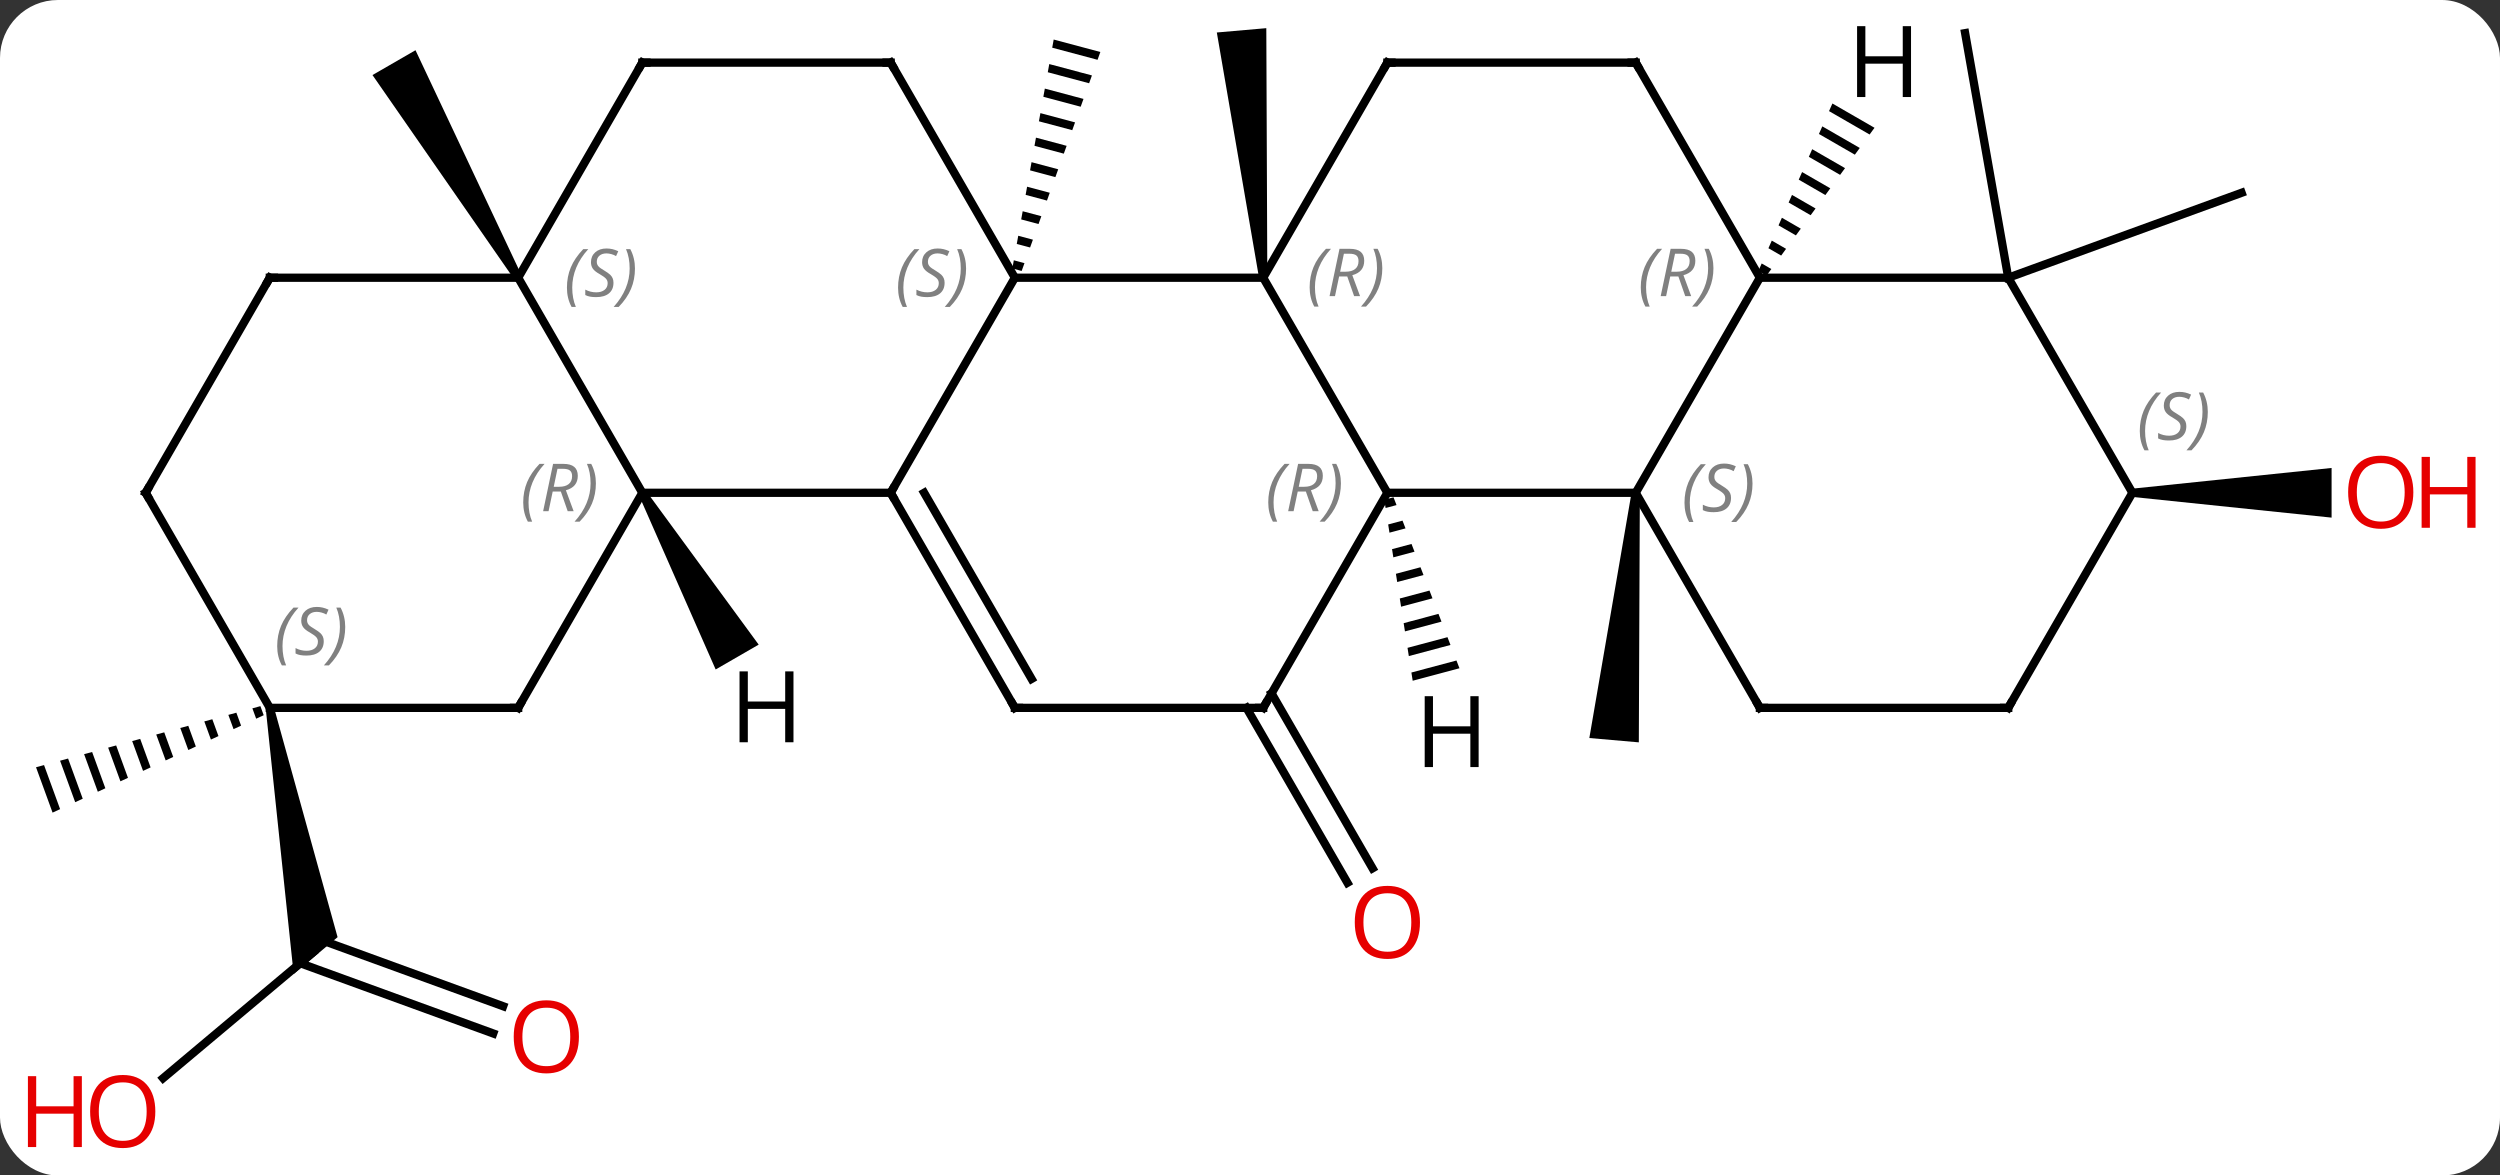 <svg width="302" viewBox="0 0 302 142" style="fill-opacity:1; color-rendering:auto; color-interpolation:auto; text-rendering:auto; stroke:black; stroke-linecap:square; stroke-miterlimit:10; shape-rendering:auto; stroke-opacity:1; fill:black; stroke-dasharray:none; font-weight:normal; stroke-width:1; font-family:'Open Sans'; font-style:normal; stroke-linejoin:miter; font-size:12; stroke-dashoffset:0; image-rendering:auto;" height="142" class="cas-substance-image" xmlns:xlink="http://www.w3.org/1999/xlink" xmlns="http://www.w3.org/2000/svg"><rect x="0" y="0" width="302" height="142" fill="#333333" stroke="none"/><svg class="cas-substance-single-component"><rect y="0" x="0" width="302" stroke="none" ry="7" rx="7" height="142" fill="white" class="cas-substance-group"/><svg y="0" x="0" width="302" viewBox="0 0 302 142" style="fill:black;" height="142" class="cas-substance-single-component-image"><svg><g><g transform="translate(146,69)" style="text-rendering:geometricPrecision; color-rendering:optimizeQuality; color-interpolation:linearRGB; stroke-linecap:butt; image-rendering:optimizeQuality;"><path style="stroke:none;" d="M7.092 -35.495 L6.096 -35.407 L0.992 -65.076 L6.97 -65.598 Z"/><path style="stroke:none;" d="M51.096 -9.515 L52.092 -9.427 L51.97 20.676 L45.992 20.154 Z"/><line y2="14.759" y1="35.889" x2="7.604" x1="19.803" style="fill:none;"/><line y2="16.509" y1="37.639" x2="4.573" x1="16.772" style="fill:none;"/><path style="stroke:none;" d="M-18.714 -64.224 L-18.893 -63.236 L-18.893 -63.236 L-13.417 -61.775 L-13.417 -61.775 L-13.077 -62.72 L-13.077 -62.72 L-18.714 -64.224 ZM-19.25 -61.261 L-19.428 -60.273 L-19.428 -60.273 L-14.435 -58.941 L-14.435 -58.941 L-14.096 -59.886 L-14.096 -59.886 L-19.25 -61.261 ZM-19.785 -58.298 L-19.963 -57.31 L-19.963 -57.31 L-15.454 -56.107 L-15.454 -56.107 L-15.114 -57.051 L-15.114 -57.051 L-19.785 -58.298 ZM-20.32 -55.335 L-20.499 -54.347 L-20.499 -54.347 L-16.472 -53.273 L-16.133 -54.217 L-16.133 -54.217 L-20.32 -55.335 ZM-20.856 -52.372 L-21.034 -51.384 L-21.034 -51.384 L-17.491 -50.438 L-17.491 -50.438 L-17.151 -51.383 L-17.151 -51.383 L-20.856 -52.372 ZM-21.391 -49.409 L-21.569 -48.421 L-21.569 -48.421 L-18.509 -47.605 L-18.509 -47.605 L-18.169 -48.549 L-18.169 -48.549 L-21.391 -49.409 ZM-21.926 -46.446 L-22.105 -45.458 L-19.527 -44.77 L-19.527 -44.77 L-19.188 -45.715 L-19.188 -45.715 L-21.926 -46.446 ZM-22.461 -43.483 L-22.64 -42.495 L-22.64 -42.495 L-20.546 -41.936 L-20.546 -41.936 L-20.206 -42.881 L-20.206 -42.881 L-22.461 -43.483 ZM-22.997 -40.52 L-23.175 -39.532 L-23.175 -39.532 L-21.564 -39.102 L-21.564 -39.102 L-21.225 -40.047 L-21.225 -40.047 L-22.997 -40.52 ZM-23.532 -37.557 L-23.71 -36.569 L-23.71 -36.569 L-22.583 -36.268 L-22.583 -36.268 L-22.243 -37.213 L-22.243 -37.213 L-23.532 -37.557 Z"/><line y2="-35.451" y1="-64.995" x2="96.594" x1="91.386" style="fill:none;"/><line y2="-35.451" y1="-45.711" x2="96.594" x1="124.785" style="fill:none;"/><path style="stroke:none;" d="M111.594 -8.971 L111.594 -9.971 L135.656 -12.471 L135.656 -6.471 Z"/><path style="stroke:none;" d="M-82.973 -35.701 L-83.839 -35.201 L-101.004 -59.934 L-95.808 -62.934 Z"/><line y2="61.245" y1="46.053" x2="-126.298" x1="-108.195" style="fill:none;"/><line y2="55.843" y1="47.352" x2="-86.419" x1="-109.743" style="fill:none;"/><line y2="52.554" y1="44.409" x2="-85.222" x1="-107.596" style="fill:none;"/><path style="stroke:none;" d="M-113.898 16.596 L-112.914 16.422 L-105.22 44.209 L-110.527 48.663 Z"/><path style="stroke:none;" d="M-114.544 16.302 L-115.512 16.566 L-115.055 17.819 L-115.055 17.819 L-114.144 17.398 L-114.144 17.398 L-114.544 16.302 ZM-117.448 17.093 L-118.416 17.357 L-118.416 17.357 L-117.788 19.079 L-116.877 18.659 L-117.448 17.093 ZM-120.352 17.884 L-121.32 18.148 L-120.521 20.34 L-119.61 19.92 L-120.352 17.884 ZM-123.256 18.676 L-124.224 18.939 L-123.253 21.601 L-123.253 21.601 L-122.343 21.18 L-123.256 18.676 ZM-126.16 19.467 L-127.128 19.73 L-127.128 19.73 L-125.986 22.861 L-125.986 22.861 L-125.075 22.441 L-126.16 19.467 ZM-129.064 20.258 L-130.032 20.521 L-128.719 24.122 L-128.719 24.122 L-127.808 23.702 L-129.064 20.258 ZM-131.968 21.049 L-132.936 21.312 L-131.452 25.383 L-130.541 24.962 L-131.968 21.049 ZM-134.872 21.84 L-135.84 22.103 L-134.184 26.643 L-133.273 26.223 L-134.872 21.84 ZM-137.776 22.631 L-138.744 22.894 L-136.917 27.904 L-136.006 27.484 L-137.776 22.631 ZM-140.68 23.422 L-141.648 23.685 L-139.65 29.165 L-138.739 28.744 L-140.68 23.422 Z"/><line y2="-35.451" y1="-9.471" x2="6.594" x1="21.594" style="fill:none;"/><line y2="-9.471" y1="-9.471" x2="51.594" x1="21.594" style="fill:none;"/><line y2="16.509" y1="-9.471" x2="6.594" x1="21.594" style="fill:none;"/><line y2="-35.451" y1="-35.451" x2="-23.406" x1="6.594" style="fill:none;"/><line y2="-61.434" y1="-35.451" x2="21.594" x1="6.594" style="fill:none;"/><line y2="-35.451" y1="-9.471" x2="66.594" x1="51.594" style="fill:none;"/><line y2="16.509" y1="-9.471" x2="66.594" x1="51.594" style="fill:none;"/><line y2="16.509" y1="16.509" x2="-23.406" x1="6.594" style="fill:none;"/><line y2="-9.471" y1="-35.451" x2="-38.406" x1="-23.406" style="fill:none;"/><line y2="-61.434" y1="-35.451" x2="-38.406" x1="-23.406" style="fill:none;"/><line y2="-61.434" y1="-61.434" x2="51.594" x1="21.594" style="fill:none;"/><line y2="-61.434" y1="-35.451" x2="51.594" x1="66.594" style="fill:none;"/><line y2="-35.451" y1="-35.451" x2="96.594" x1="66.594" style="fill:none;"/><line y2="16.509" y1="16.509" x2="96.594" x1="66.594" style="fill:none;"/><line y2="-9.471" y1="16.509" x2="-38.406" x1="-23.406" style="fill:none;"/><line y2="-9.471" y1="13.009" x2="-34.364" x1="-21.385" style="fill:none;"/><line y2="-9.471" y1="-9.471" x2="-68.406" x1="-38.406" style="fill:none;"/><line y2="-61.434" y1="-61.434" x2="-68.406" x1="-38.406" style="fill:none;"/><line y2="-9.471" y1="-35.451" x2="111.594" x1="96.594" style="fill:none;"/><line y2="-9.471" y1="16.509" x2="111.594" x1="96.594" style="fill:none;"/><line y2="-35.451" y1="-9.471" x2="-83.406" x1="-68.406" style="fill:none;"/><line y2="16.509" y1="-9.471" x2="-83.406" x1="-68.406" style="fill:none;"/><line y2="-35.451" y1="-61.434" x2="-83.406" x1="-68.406" style="fill:none;"/><line y2="-35.451" y1="-35.451" x2="-113.406" x1="-83.406" style="fill:none;"/><line y2="16.509" y1="16.509" x2="-113.406" x1="-83.406" style="fill:none;"/><line y2="-9.471" y1="-35.451" x2="-128.406" x1="-113.406" style="fill:none;"/><line y2="-9.471" y1="16.509" x2="-128.406" x1="-113.406" style="fill:none;"/><path style="stroke:none;" d="M22.337 -8.925 L21.223 -8.628 L21.379 -7.634 L21.379 -7.634 L22.7 -7.986 L22.7 -7.986 L22.337 -8.925 ZM23.424 -6.109 L21.691 -5.646 L21.847 -4.653 L21.847 -4.653 L23.786 -5.17 L23.786 -5.17 L23.424 -6.109 ZM24.51 -3.293 L22.159 -2.665 L22.159 -2.665 L22.314 -1.672 L22.314 -1.672 L24.872 -2.354 L24.872 -2.354 L24.51 -3.293 ZM25.596 -0.477 L22.626 0.316 L22.782 1.309 L25.958 0.462 L25.596 -0.477 ZM26.682 2.339 L23.094 3.297 L23.094 3.297 L23.25 4.29 L27.044 3.278 L26.682 2.339 ZM27.769 5.155 L23.562 6.278 L23.562 6.278 L23.718 7.272 L28.131 6.094 L28.131 6.094 L27.769 5.155 ZM28.855 7.971 L24.029 9.259 L24.029 9.259 L24.185 10.253 L24.185 10.253 L29.217 8.91 L28.855 7.971 ZM29.941 10.787 L24.497 12.24 L24.497 12.24 L24.653 13.234 L24.653 13.234 L30.303 11.726 L30.303 11.726 L29.941 10.787 Z"/><path style="stroke:none;" d="M75.354 -56.497 L74.947 -55.577 L79.847 -52.751 L80.441 -53.563 L75.354 -56.497 ZM74.134 -53.736 L73.727 -52.816 L78.067 -50.314 L78.66 -51.126 L78.66 -51.126 L74.134 -53.736 ZM72.913 -50.976 L72.507 -50.056 L72.507 -50.056 L76.286 -47.876 L76.286 -47.876 L76.88 -48.689 L72.913 -50.976 ZM71.693 -48.216 L71.287 -47.296 L74.506 -45.439 L74.506 -45.439 L75.099 -46.252 L71.693 -48.216 ZM70.473 -45.455 L70.066 -44.535 L70.066 -44.535 L72.725 -43.002 L72.725 -43.002 L73.319 -43.814 L73.319 -43.814 L70.473 -45.455 ZM69.253 -42.695 L68.846 -41.775 L68.846 -41.775 L70.945 -40.564 L70.945 -40.564 L71.538 -41.377 L71.538 -41.377 L69.253 -42.695 ZM68.032 -39.935 L67.626 -39.014 L67.626 -39.014 L69.165 -38.127 L69.758 -38.94 L68.032 -39.935 ZM66.812 -37.174 L66.406 -36.254 L67.384 -35.69 L67.978 -36.502 L67.978 -36.502 L66.812 -37.174 Z"/><path style="stroke:none;" d="M-68.839 -9.221 L-67.973 -9.721 L-54.352 8.871 L-59.548 11.871 Z"/></g><g transform="translate(146,69)" style="fill:rgb(230,0,0); text-rendering:geometricPrecision; color-rendering:optimizeQuality; image-rendering:optimizeQuality; font-family:'Open Sans'; stroke:rgb(230,0,0); color-interpolation:linearRGB;"><path style="stroke:none;" d="M25.532 42.422 Q25.532 44.484 24.492 45.664 Q23.453 46.844 21.61 46.844 Q19.719 46.844 18.688 45.679 Q17.657 44.515 17.657 42.406 Q17.657 40.312 18.688 39.164 Q19.719 38.015 21.61 38.015 Q23.469 38.015 24.5 39.187 Q25.532 40.359 25.532 42.422 ZM18.703 42.422 Q18.703 44.156 19.446 45.062 Q20.188 45.969 21.61 45.969 Q23.032 45.969 23.758 45.07 Q24.485 44.172 24.485 42.422 Q24.485 40.687 23.758 39.797 Q23.032 38.906 21.61 38.906 Q20.188 38.906 19.446 39.804 Q18.703 40.703 18.703 42.422 Z"/><path style="stroke:none;" d="M145.531 -9.541 Q145.531 -7.479 144.492 -6.299 Q143.453 -5.119 141.61 -5.119 Q139.719 -5.119 138.688 -6.284 Q137.656 -7.448 137.656 -9.557 Q137.656 -11.651 138.688 -12.799 Q139.719 -13.948 141.61 -13.948 Q143.469 -13.948 144.5 -12.776 Q145.531 -11.604 145.531 -9.541 ZM138.703 -9.541 Q138.703 -7.807 139.446 -6.901 Q140.188 -5.994 141.61 -5.994 Q143.031 -5.994 143.758 -6.893 Q144.485 -7.791 144.485 -9.541 Q144.485 -11.276 143.758 -12.166 Q143.031 -13.057 141.61 -13.057 Q140.188 -13.057 139.446 -12.159 Q138.703 -11.26 138.703 -9.541 Z"/><path style="stroke:none;" d="M153.047 -5.244 L152.047 -5.244 L152.047 -9.276 L147.531 -9.276 L147.531 -5.244 L146.531 -5.244 L146.531 -13.807 L147.531 -13.807 L147.531 -10.166 L152.047 -10.166 L152.047 -13.807 L153.047 -13.807 L153.047 -5.244 Z"/><path style="stroke:none;" d="M-127.237 65.267 Q-127.237 67.329 -128.277 68.509 Q-129.316 69.689 -131.159 69.689 Q-133.05 69.689 -134.081 68.525 Q-135.113 67.36 -135.113 65.251 Q-135.113 63.157 -134.081 62.009 Q-133.05 60.86 -131.159 60.86 Q-129.3 60.86 -128.269 62.032 Q-127.237 63.204 -127.237 65.267 ZM-134.066 65.267 Q-134.066 67.001 -133.323 67.907 Q-132.581 68.814 -131.159 68.814 Q-129.738 68.814 -129.011 67.915 Q-128.284 67.017 -128.284 65.267 Q-128.284 63.532 -129.011 62.642 Q-129.738 61.751 -131.159 61.751 Q-132.581 61.751 -133.323 62.65 Q-134.066 63.548 -134.066 65.267 Z"/><path style="stroke:none;" d="M-136.113 69.564 L-137.113 69.564 L-137.113 65.532 L-141.628 65.532 L-141.628 69.564 L-142.628 69.564 L-142.628 61.001 L-141.628 61.001 L-141.628 64.642 L-137.113 64.642 L-137.113 61.001 L-136.113 61.001 L-136.113 69.564 Z"/><path style="stroke:none;" d="M-76.067 56.246 Q-76.067 58.308 -77.106 59.488 Q-78.145 60.668 -79.988 60.668 Q-81.879 60.668 -82.91 59.504 Q-83.942 58.339 -83.942 56.23 Q-83.942 54.136 -82.91 52.988 Q-81.879 51.839 -79.988 51.839 Q-78.129 51.839 -77.098 53.011 Q-76.067 54.183 -76.067 56.246 ZM-82.895 56.246 Q-82.895 57.98 -82.152 58.886 Q-81.41 59.793 -79.988 59.793 Q-78.567 59.793 -77.84 58.894 Q-77.113 57.996 -77.113 56.246 Q-77.113 54.511 -77.84 53.621 Q-78.567 52.73 -79.988 52.73 Q-81.41 52.73 -82.152 53.629 Q-82.895 54.527 -82.895 56.246 Z"/></g><g transform="translate(146,69)" style="font-size:8.4px; fill:gray; text-rendering:geometricPrecision; image-rendering:optimizeQuality; color-rendering:optimizeQuality; font-family:'Open Sans'; font-style:italic; stroke:gray; color-interpolation:linearRGB;"><path style="stroke:none;" d="M7.205 -8.307 Q7.205 -9.635 7.674 -10.76 Q8.143 -11.885 9.174 -12.963 L9.784 -12.963 Q8.815 -11.901 8.33 -10.729 Q7.846 -9.557 7.846 -8.323 Q7.846 -6.994 8.284 -5.979 L7.768 -5.979 Q7.205 -7.01 7.205 -8.307 ZM10.765 -9.619 L10.265 -7.244 L9.609 -7.244 L10.812 -12.963 L12.062 -12.963 Q13.797 -12.963 13.797 -11.526 Q13.797 -10.166 12.359 -9.776 L13.297 -7.244 L12.578 -7.244 L11.75 -9.619 L10.765 -9.619 ZM11.344 -12.369 Q10.953 -10.448 10.89 -10.198 L11.547 -10.198 Q12.297 -10.198 12.703 -10.526 Q13.109 -10.854 13.109 -11.479 Q13.109 -11.948 12.851 -12.159 Q12.594 -12.369 12 -12.369 L11.344 -12.369 ZM15.983 -10.619 Q15.983 -9.291 15.506 -8.159 Q15.03 -7.026 14.014 -5.979 L13.405 -5.979 Q15.342 -8.135 15.342 -10.619 Q15.342 -11.948 14.905 -12.963 L15.42 -12.963 Q15.983 -11.901 15.983 -10.619 Z"/><path style="stroke:none;" d="M12.205 -34.287 Q12.205 -35.615 12.674 -36.74 Q13.143 -37.865 14.174 -38.943 L14.784 -38.943 Q13.815 -37.881 13.33 -36.709 Q12.846 -35.537 12.846 -34.303 Q12.846 -32.975 13.284 -31.959 L12.768 -31.959 Q12.205 -32.99 12.205 -34.287 ZM15.765 -35.6 L15.265 -33.225 L14.609 -33.225 L15.812 -38.943 L17.062 -38.943 Q18.797 -38.943 18.797 -37.506 Q18.797 -36.147 17.359 -35.756 L18.297 -33.225 L17.578 -33.225 L16.75 -35.6 L15.765 -35.6 ZM16.343 -38.35 Q15.953 -36.428 15.89 -36.178 L16.547 -36.178 Q17.297 -36.178 17.703 -36.506 Q18.109 -36.834 18.109 -37.459 Q18.109 -37.928 17.851 -38.139 Q17.593 -38.35 17 -38.35 L16.343 -38.35 ZM20.983 -36.6 Q20.983 -35.272 20.506 -34.139 Q20.029 -33.006 19.014 -31.959 L18.404 -31.959 Q20.342 -34.115 20.342 -36.6 Q20.342 -37.928 19.904 -38.943 L20.42 -38.943 Q20.983 -37.881 20.983 -36.6 Z"/><path style="stroke:none;" d="M57.486 -8.268 Q57.486 -9.596 57.954 -10.721 Q58.423 -11.846 59.454 -12.924 L60.064 -12.924 Q59.095 -11.862 58.611 -10.69 Q58.126 -9.518 58.126 -8.284 Q58.126 -6.955 58.564 -5.94 L58.048 -5.94 Q57.486 -6.971 57.486 -8.268 ZM63.108 -8.862 Q63.108 -8.034 62.561 -7.58 Q62.014 -7.127 61.014 -7.127 Q60.608 -7.127 60.295 -7.182 Q59.983 -7.237 59.702 -7.377 L59.702 -8.034 Q60.327 -7.705 61.03 -7.705 Q61.655 -7.705 62.03 -8.002 Q62.405 -8.299 62.405 -8.815 Q62.405 -9.127 62.202 -9.354 Q61.999 -9.58 61.436 -9.909 Q60.842 -10.237 60.616 -10.565 Q60.389 -10.893 60.389 -11.346 Q60.389 -12.08 60.905 -12.541 Q61.42 -13.002 62.264 -13.002 Q62.639 -13.002 62.975 -12.924 Q63.311 -12.846 63.686 -12.674 L63.42 -12.08 Q63.17 -12.237 62.85 -12.323 Q62.53 -12.409 62.264 -12.409 Q61.733 -12.409 61.413 -12.135 Q61.092 -11.862 61.092 -11.393 Q61.092 -11.19 61.163 -11.041 Q61.233 -10.893 61.374 -10.76 Q61.514 -10.627 61.936 -10.377 Q62.499 -10.034 62.702 -9.838 Q62.905 -9.643 63.007 -9.409 Q63.108 -9.174 63.108 -8.862 ZM65.703 -10.58 Q65.703 -9.252 65.226 -8.119 Q64.749 -6.987 63.734 -5.94 L63.124 -5.94 Q65.062 -8.096 65.062 -10.58 Q65.062 -11.909 64.624 -12.924 L65.14 -12.924 Q65.703 -11.862 65.703 -10.58 Z"/></g><g transform="translate(146,69)" style="stroke-linecap:butt; font-size:8.4px; text-rendering:geometricPrecision; image-rendering:optimizeQuality; color-rendering:optimizeQuality; font-family:'Open Sans'; font-style:italic; color-interpolation:linearRGB; stroke-miterlimit:5;"><path style="fill:none;" d="M6.844 16.076 L6.594 16.509 L6.094 16.509"/><path style="fill:gray; stroke:none;" d="M-37.514 -34.248 Q-37.514 -35.576 -37.046 -36.701 Q-36.577 -37.826 -35.546 -38.904 L-34.936 -38.904 Q-35.905 -37.842 -36.389 -36.67 Q-36.874 -35.498 -36.874 -34.264 Q-36.874 -32.936 -36.436 -31.92 L-36.952 -31.92 Q-37.514 -32.951 -37.514 -34.248 ZM-31.892 -34.842 Q-31.892 -34.014 -32.439 -33.561 Q-32.986 -33.108 -33.986 -33.108 Q-34.392 -33.108 -34.705 -33.162 Q-35.017 -33.217 -35.298 -33.358 L-35.298 -34.014 Q-34.673 -33.686 -33.97 -33.686 Q-33.345 -33.686 -32.97 -33.983 Q-32.595 -34.279 -32.595 -34.795 Q-32.595 -35.108 -32.798 -35.334 Q-33.001 -35.561 -33.564 -35.889 Q-34.158 -36.217 -34.384 -36.545 Q-34.611 -36.873 -34.611 -37.326 Q-34.611 -38.061 -34.095 -38.522 Q-33.58 -38.983 -32.736 -38.983 Q-32.361 -38.983 -32.025 -38.904 Q-31.689 -38.826 -31.314 -38.654 L-31.579 -38.061 Q-31.829 -38.217 -32.15 -38.303 Q-32.47 -38.389 -32.736 -38.389 Q-33.267 -38.389 -33.587 -38.115 Q-33.908 -37.842 -33.908 -37.373 Q-33.908 -37.17 -33.837 -37.022 Q-33.767 -36.873 -33.626 -36.74 Q-33.486 -36.608 -33.064 -36.358 Q-32.501 -36.014 -32.298 -35.818 Q-32.095 -35.623 -31.994 -35.389 Q-31.892 -35.154 -31.892 -34.842 ZM-29.297 -36.561 Q-29.297 -35.233 -29.774 -34.1 Q-30.251 -32.967 -31.266 -31.92 L-31.876 -31.92 Q-29.938 -34.076 -29.938 -36.561 Q-29.938 -37.889 -30.376 -38.904 L-29.86 -38.904 Q-29.297 -37.842 -29.297 -36.561 Z"/><path style="fill:none;" d="M21.344 -61.001 L21.594 -61.434 L22.094 -61.434"/><path style="fill:gray; stroke:none;" d="M52.205 -34.287 Q52.205 -35.615 52.674 -36.74 Q53.143 -37.865 54.174 -38.943 L54.783 -38.943 Q53.815 -37.881 53.33 -36.709 Q52.846 -35.537 52.846 -34.303 Q52.846 -32.975 53.283 -31.959 L52.768 -31.959 Q52.205 -32.99 52.205 -34.287 ZM55.765 -35.6 L55.265 -33.225 L54.609 -33.225 L55.812 -38.943 L57.062 -38.943 Q58.797 -38.943 58.797 -37.506 Q58.797 -36.147 57.359 -35.756 L58.297 -33.225 L57.578 -33.225 L56.75 -35.6 L55.765 -35.6 ZM56.343 -38.35 Q55.953 -36.428 55.89 -36.178 L56.547 -36.178 Q57.297 -36.178 57.703 -36.506 Q58.109 -36.834 58.109 -37.459 Q58.109 -37.928 57.851 -38.139 Q57.593 -38.35 57 -38.35 L56.343 -38.35 ZM60.983 -36.6 Q60.983 -35.272 60.506 -34.139 Q60.029 -33.006 59.014 -31.959 L58.404 -31.959 Q60.342 -34.115 60.342 -36.6 Q60.342 -37.928 59.904 -38.943 L60.42 -38.943 Q60.983 -37.881 60.983 -36.6 Z"/><path style="fill:none;" d="M66.344 16.076 L66.594 16.509 L67.094 16.509"/><path style="fill:none;" d="M-22.906 16.509 L-23.406 16.509 L-23.656 16.076"/><path style="fill:none;" d="M-38.156 -9.038 L-38.406 -9.471 L-38.156 -9.904"/><path style="fill:none;" d="M-38.156 -61.001 L-38.406 -61.434 L-38.906 -61.434"/><path style="fill:none;" d="M51.094 -61.434 L51.594 -61.434 L51.844 -61.001"/><path style="fill:none;" d="M96.094 16.509 L96.594 16.509 L96.844 16.076"/><path style="fill:gray; stroke:none;" d="M-82.795 -8.307 Q-82.795 -9.635 -82.326 -10.76 Q-81.857 -11.885 -80.826 -12.963 L-80.216 -12.963 Q-81.185 -11.901 -81.67 -10.729 Q-82.154 -9.557 -82.154 -8.323 Q-82.154 -6.994 -81.716 -5.979 L-82.232 -5.979 Q-82.795 -7.01 -82.795 -8.307 ZM-79.235 -9.619 L-79.735 -7.244 L-80.391 -7.244 L-79.188 -12.963 L-77.938 -12.963 Q-76.203 -12.963 -76.203 -11.526 Q-76.203 -10.166 -77.641 -9.776 L-76.703 -7.244 L-77.422 -7.244 L-78.25 -9.619 L-79.235 -9.619 ZM-78.656 -12.369 Q-79.047 -10.448 -79.11 -10.198 L-78.453 -10.198 Q-77.703 -10.198 -77.297 -10.526 Q-76.891 -10.854 -76.891 -11.479 Q-76.891 -11.948 -77.149 -12.159 Q-77.406 -12.369 -78 -12.369 L-78.656 -12.369 ZM-74.017 -10.619 Q-74.017 -9.291 -74.494 -8.159 Q-74.971 -7.026 -75.986 -5.979 L-76.596 -5.979 Q-74.658 -8.135 -74.658 -10.619 Q-74.658 -11.948 -75.096 -12.963 L-74.58 -12.963 Q-74.017 -11.901 -74.017 -10.619 Z"/><path style="fill:none;" d="M-67.906 -61.434 L-68.406 -61.434 L-68.656 -61.001"/><path style="fill:gray; stroke:none;" d="M112.486 -16.928 Q112.486 -18.256 112.954 -19.381 Q113.423 -20.506 114.454 -21.584 L115.064 -21.584 Q114.095 -20.522 113.611 -19.35 Q113.126 -18.178 113.126 -16.944 Q113.126 -15.616 113.564 -14.6 L113.048 -14.6 Q112.486 -15.631 112.486 -16.928 ZM118.108 -17.522 Q118.108 -16.694 117.561 -16.241 Q117.014 -15.787 116.014 -15.787 Q115.608 -15.787 115.296 -15.842 Q114.983 -15.897 114.702 -16.037 L114.702 -16.694 Q115.327 -16.366 116.03 -16.366 Q116.655 -16.366 117.03 -16.662 Q117.405 -16.959 117.405 -17.475 Q117.405 -17.787 117.202 -18.014 Q116.999 -18.241 116.436 -18.569 Q115.843 -18.897 115.616 -19.225 Q115.389 -19.553 115.389 -20.006 Q115.389 -20.741 115.905 -21.201 Q116.421 -21.662 117.264 -21.662 Q117.639 -21.662 117.975 -21.584 Q118.311 -21.506 118.686 -21.334 L118.421 -20.741 Q118.171 -20.897 117.85 -20.983 Q117.53 -21.069 117.264 -21.069 Q116.733 -21.069 116.413 -20.795 Q116.093 -20.522 116.093 -20.053 Q116.093 -19.85 116.163 -19.701 Q116.233 -19.553 116.374 -19.42 Q116.514 -19.287 116.936 -19.037 Q117.499 -18.694 117.702 -18.498 Q117.905 -18.303 118.007 -18.069 Q118.108 -17.834 118.108 -17.522 ZM120.703 -19.241 Q120.703 -17.912 120.226 -16.78 Q119.749 -15.647 118.734 -14.6 L118.124 -14.6 Q120.062 -16.756 120.062 -19.241 Q120.062 -20.569 119.624 -21.584 L120.14 -21.584 Q120.703 -20.522 120.703 -19.241 Z"/><path style="fill:gray; stroke:none;" d="M-77.514 -34.248 Q-77.514 -35.576 -77.046 -36.701 Q-76.577 -37.826 -75.546 -38.904 L-74.936 -38.904 Q-75.905 -37.842 -76.389 -36.67 Q-76.874 -35.498 -76.874 -34.264 Q-76.874 -32.936 -76.436 -31.92 L-76.952 -31.92 Q-77.514 -32.951 -77.514 -34.248 ZM-71.892 -34.842 Q-71.892 -34.014 -72.439 -33.561 Q-72.986 -33.108 -73.986 -33.108 Q-74.392 -33.108 -74.704 -33.162 Q-75.017 -33.217 -75.298 -33.358 L-75.298 -34.014 Q-74.673 -33.686 -73.97 -33.686 Q-73.345 -33.686 -72.97 -33.983 Q-72.595 -34.279 -72.595 -34.795 Q-72.595 -35.108 -72.798 -35.334 Q-73.001 -35.561 -73.564 -35.889 Q-74.158 -36.217 -74.384 -36.545 Q-74.611 -36.873 -74.611 -37.326 Q-74.611 -38.061 -74.095 -38.522 Q-73.579 -38.983 -72.736 -38.983 Q-72.361 -38.983 -72.025 -38.904 Q-71.689 -38.826 -71.314 -38.654 L-71.579 -38.061 Q-71.829 -38.217 -72.15 -38.303 Q-72.47 -38.389 -72.736 -38.389 Q-73.267 -38.389 -73.587 -38.115 Q-73.908 -37.842 -73.908 -37.373 Q-73.908 -37.17 -73.837 -37.022 Q-73.767 -36.873 -73.626 -36.74 Q-73.486 -36.608 -73.064 -36.358 Q-72.501 -36.014 -72.298 -35.818 Q-72.095 -35.623 -71.993 -35.389 Q-71.892 -35.154 -71.892 -34.842 ZM-69.297 -36.561 Q-69.297 -35.233 -69.774 -34.1 Q-70.251 -32.967 -71.266 -31.92 L-71.876 -31.92 Q-69.938 -34.076 -69.938 -36.561 Q-69.938 -37.889 -70.376 -38.904 L-69.86 -38.904 Q-69.297 -37.842 -69.297 -36.561 Z"/><path style="fill:none;" d="M-83.156 16.076 L-83.406 16.509 L-83.906 16.509"/><path style="fill:none;" d="M-112.906 -35.451 L-113.406 -35.451 L-113.656 -35.018"/><path style="fill:gray; stroke:none;" d="M-112.515 9.052 Q-112.515 7.724 -112.046 6.599 Q-111.577 5.474 -110.546 4.396 L-109.936 4.396 Q-110.905 5.458 -111.39 6.63 Q-111.874 7.802 -111.874 9.036 Q-111.874 10.364 -111.436 11.38 L-111.952 11.38 Q-112.515 10.349 -112.515 9.052 ZM-106.892 8.458 Q-106.892 9.286 -107.439 9.739 Q-107.986 10.193 -108.986 10.193 Q-109.392 10.193 -109.704 10.138 Q-110.017 10.083 -110.298 9.943 L-110.298 9.286 Q-109.673 9.614 -108.97 9.614 Q-108.345 9.614 -107.97 9.318 Q-107.595 9.021 -107.595 8.505 Q-107.595 8.193 -107.798 7.966 Q-108.001 7.739 -108.564 7.411 Q-109.158 7.083 -109.384 6.755 Q-109.611 6.427 -109.611 5.974 Q-109.611 5.239 -109.095 4.778 Q-108.579 4.317 -107.736 4.317 Q-107.361 4.317 -107.025 4.396 Q-106.689 4.474 -106.314 4.646 L-106.579 5.239 Q-106.829 5.083 -107.15 4.997 Q-107.47 4.911 -107.736 4.911 Q-108.267 4.911 -108.587 5.185 Q-108.908 5.458 -108.908 5.927 Q-108.908 6.13 -108.837 6.278 Q-108.767 6.427 -108.626 6.56 Q-108.486 6.692 -108.064 6.942 Q-107.501 7.286 -107.298 7.481 Q-107.095 7.677 -106.994 7.911 Q-106.892 8.146 -106.892 8.458 ZM-104.297 6.739 Q-104.297 8.068 -104.774 9.2 Q-105.251 10.333 -106.266 11.38 L-106.876 11.38 Q-104.938 9.224 -104.938 6.739 Q-104.938 5.411 -105.376 4.396 L-104.86 4.396 Q-104.297 5.458 -104.297 6.739 Z"/><path style="fill:none;" d="M-128.156 -9.904 L-128.406 -9.471 L-128.156 -9.038"/><path style="stroke:none;" d="M32.619 23.662 L31.619 23.662 L31.619 19.631 L27.103 19.631 L27.103 23.662 L26.103 23.662 L26.103 15.1 L27.103 15.1 L27.103 18.74 L31.619 18.74 L31.619 15.1 L32.619 15.1 L32.619 23.662 Z"/><path style="stroke:none;" d="M84.852 -57.278 L83.852 -57.278 L83.852 -61.309 L79.336 -61.309 L79.336 -57.278 L78.336 -57.278 L78.336 -65.84 L79.336 -65.84 L79.336 -62.2 L83.852 -62.2 L83.852 -65.84 L84.852 -65.84 L84.852 -57.278 Z"/><path style="stroke:none;" d="M-50.148 20.665 L-51.148 20.665 L-51.148 16.634 L-55.664 16.634 L-55.664 20.665 L-56.664 20.665 L-56.664 12.103 L-55.664 12.103 L-55.664 15.743 L-51.148 15.743 L-51.148 12.103 L-50.148 12.103 L-50.148 20.665 Z"/></g></g></svg></svg></svg></svg>